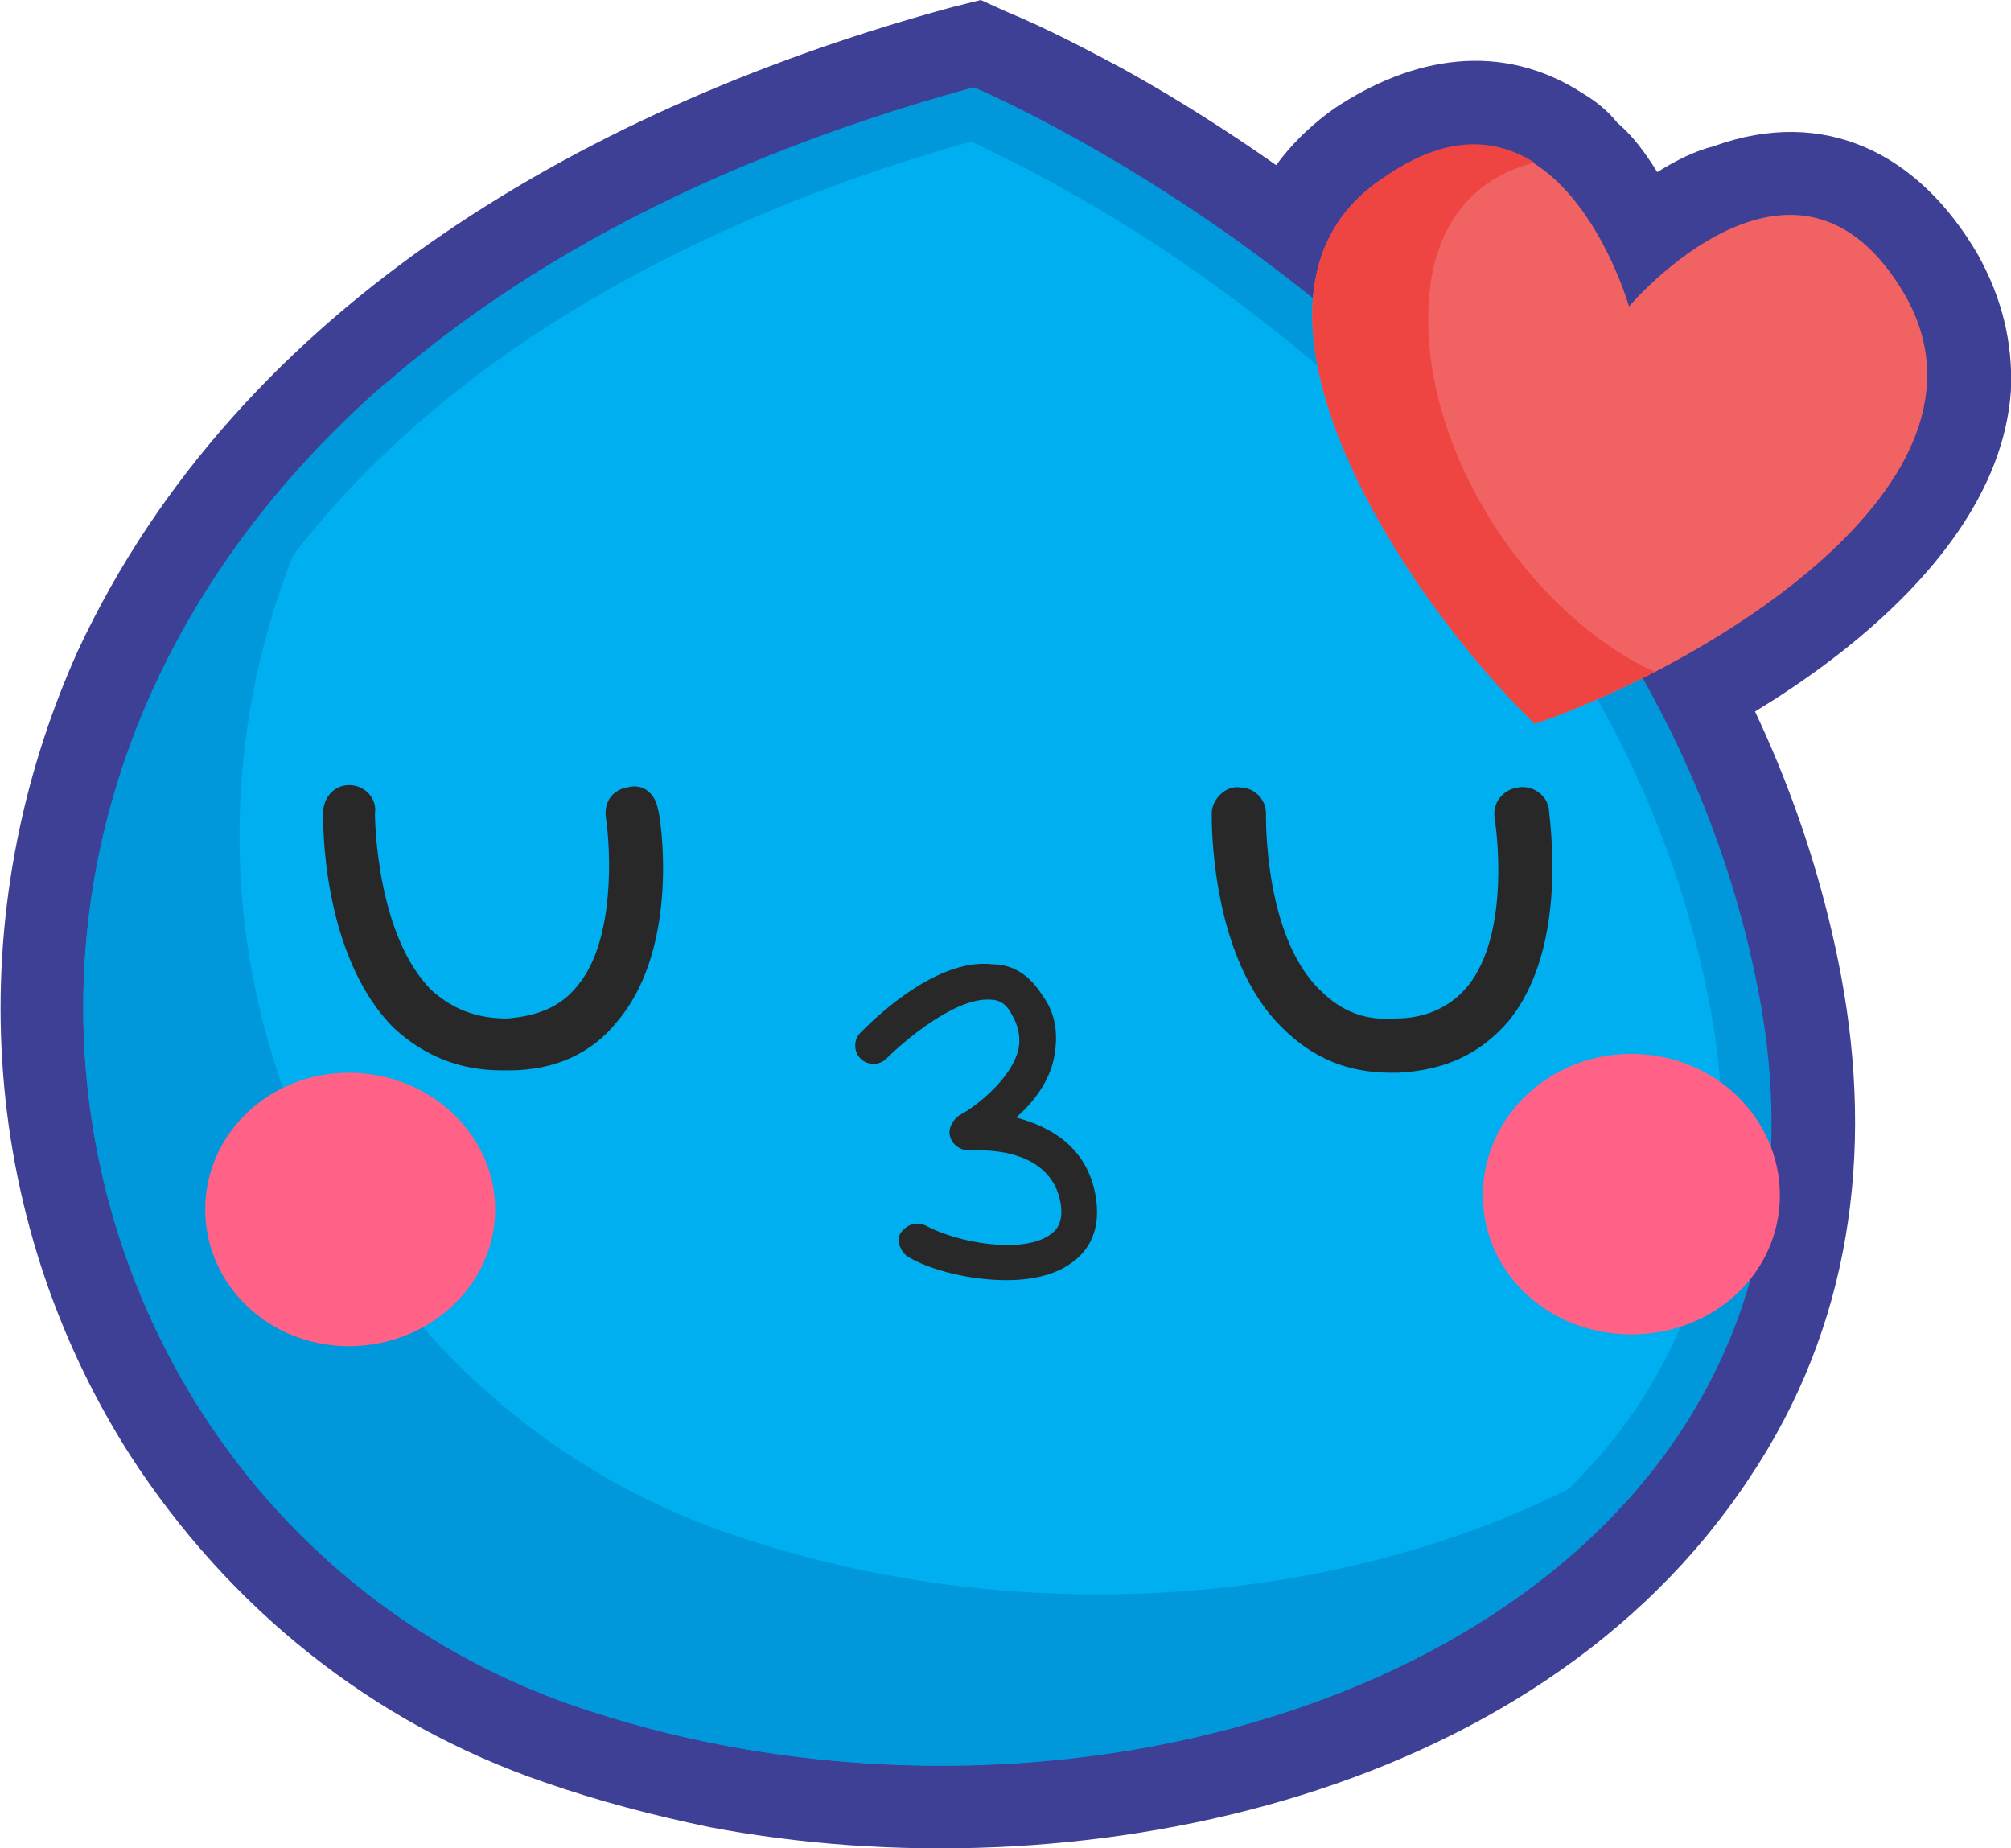 <svg xmlns="http://www.w3.org/2000/svg" xml:space="preserve" width="1120.291" height="1029.533" style="shape-rendering:geometricPrecision;text-rendering:geometricPrecision;image-rendering:optimizeQuality;fill-rule:evenodd;clip-rule:evenodd" viewBox="0 0 853 784"><defs><style>.fil3{fill:#282828}.fil1{fill:#0098da}.fil0{fill:#3e4095}.fil4{fill:#ff6187}</style></defs><g id="Layer_x0020_1"><path class="fil0" d="M703 73c8-5 16-9 24-11 47-17 87 3 112 46 10 18 15 37 14 58-6 84-119 150-191 175l-21 7-15-15c-25-25-48-54-66-84-27-45-52-105-31-156 7-19 20-35 37-47 33-22 71-29 106-6 5 3 10 7 14 12 7 6 12 13 17 21z"/><path class="fil0" d="M427 5c17 7 34 16 49 24 38 21 74 46 108 73 98 81 173 185 197 312 14 75 4 149-39 213-91 138-288 177-441 148-24-5-47-11-70-19-73-25-134-74-176-139-65-102-72-230-22-341C102 128 253 44 404 3l12-3 11 5z"/><path class="fil1" d="M413 37s282 118 333 384c51 265-265 385-504 302C-32 627-88 174 413 37z"/><path d="M412 60C280 97 145 171 85 300c-43 93-37 200 18 287 35 54 86 94 146 115 21 7 41 13 62 17 73 14 152 11 223-12 63-19 124-56 161-111 34-52 42-111 30-171-22-114-89-207-177-279-31-25-64-48-99-67-12-7-25-13-37-19z" style="fill:#00afef"/><path class="fil1" d="M718 599c-104 79-270 100-410 51-189-66-274-303-144-488-218 190-137 485 78 561 176 61 394 12 476-124z"/><path class="fil3" d="M213 454c-18 0-33-6-46-18-31-31-30-89-30-91 0-7 5-12 11-12 7 0 12 6 11 12 0 0 0 51 24 75 9 8 19 12 32 12 13-1 23-5 30-14 16-19 14-58 12-71-1-7 3-12 9-13 7-2 12 3 13 9 1 2 10 58-17 90-11 14-27 21-46 21h-3zM590 455c-18 0-33-6-46-19-31-30-30-89-30-91 0-6 6-12 12-11 6 0 11 5 11 11 0 1-1 52 23 75 9 9 19 13 32 12 13 0 23-5 30-13 17-20 14-59 12-72-1-6 3-12 10-13 6-1 12 3 13 9 0 3 9 58-17 90-12 14-27 21-47 22h-3z"/><path class="fil4" d="M210 513c0 32-28 58-62 58s-61-26-61-58 27-58 61-58 62 26 62 58zM755 507c0 33-28 59-63 59s-63-26-63-59 28-60 63-60 63 27 63 60z"/><path class="fil3" d="M427 543c-15 0-32-4-42-10-3-2-5-7-3-10 3-4 7-5 11-3 13 7 40 12 52 4 3-2 6-5 5-13-4-26-37-23-39-23-3 0-7-2-8-6-1-3 1-7 4-9 6-3 22-15 25-28 1-5 0-10-3-15-2-4-5-6-9-6-15-1-37 18-44 25-3 3-8 3-11 0s-3-8 0-11 31-32 56-29c9 0 16 5 21 13 6 8 7 17 5 27s-9 19-16 25c15 4 31 13 34 35 2 15-5 23-11 27-7 5-17 7-27 7z"/><path d="M808 125c-46-79-117 5-117 5S661 24 586 76c-75 51 11 179 65 231 71-24 203-102 157-182z" style="fill:#f16263"/><path d="M607 153c-8-64 27-80 44-84-16-10-37-13-65 7-75 51 11 179 65 231 15-5 33-13 51-22-44-20-87-74-95-132z" style="fill:#ef4542"/></g></svg>